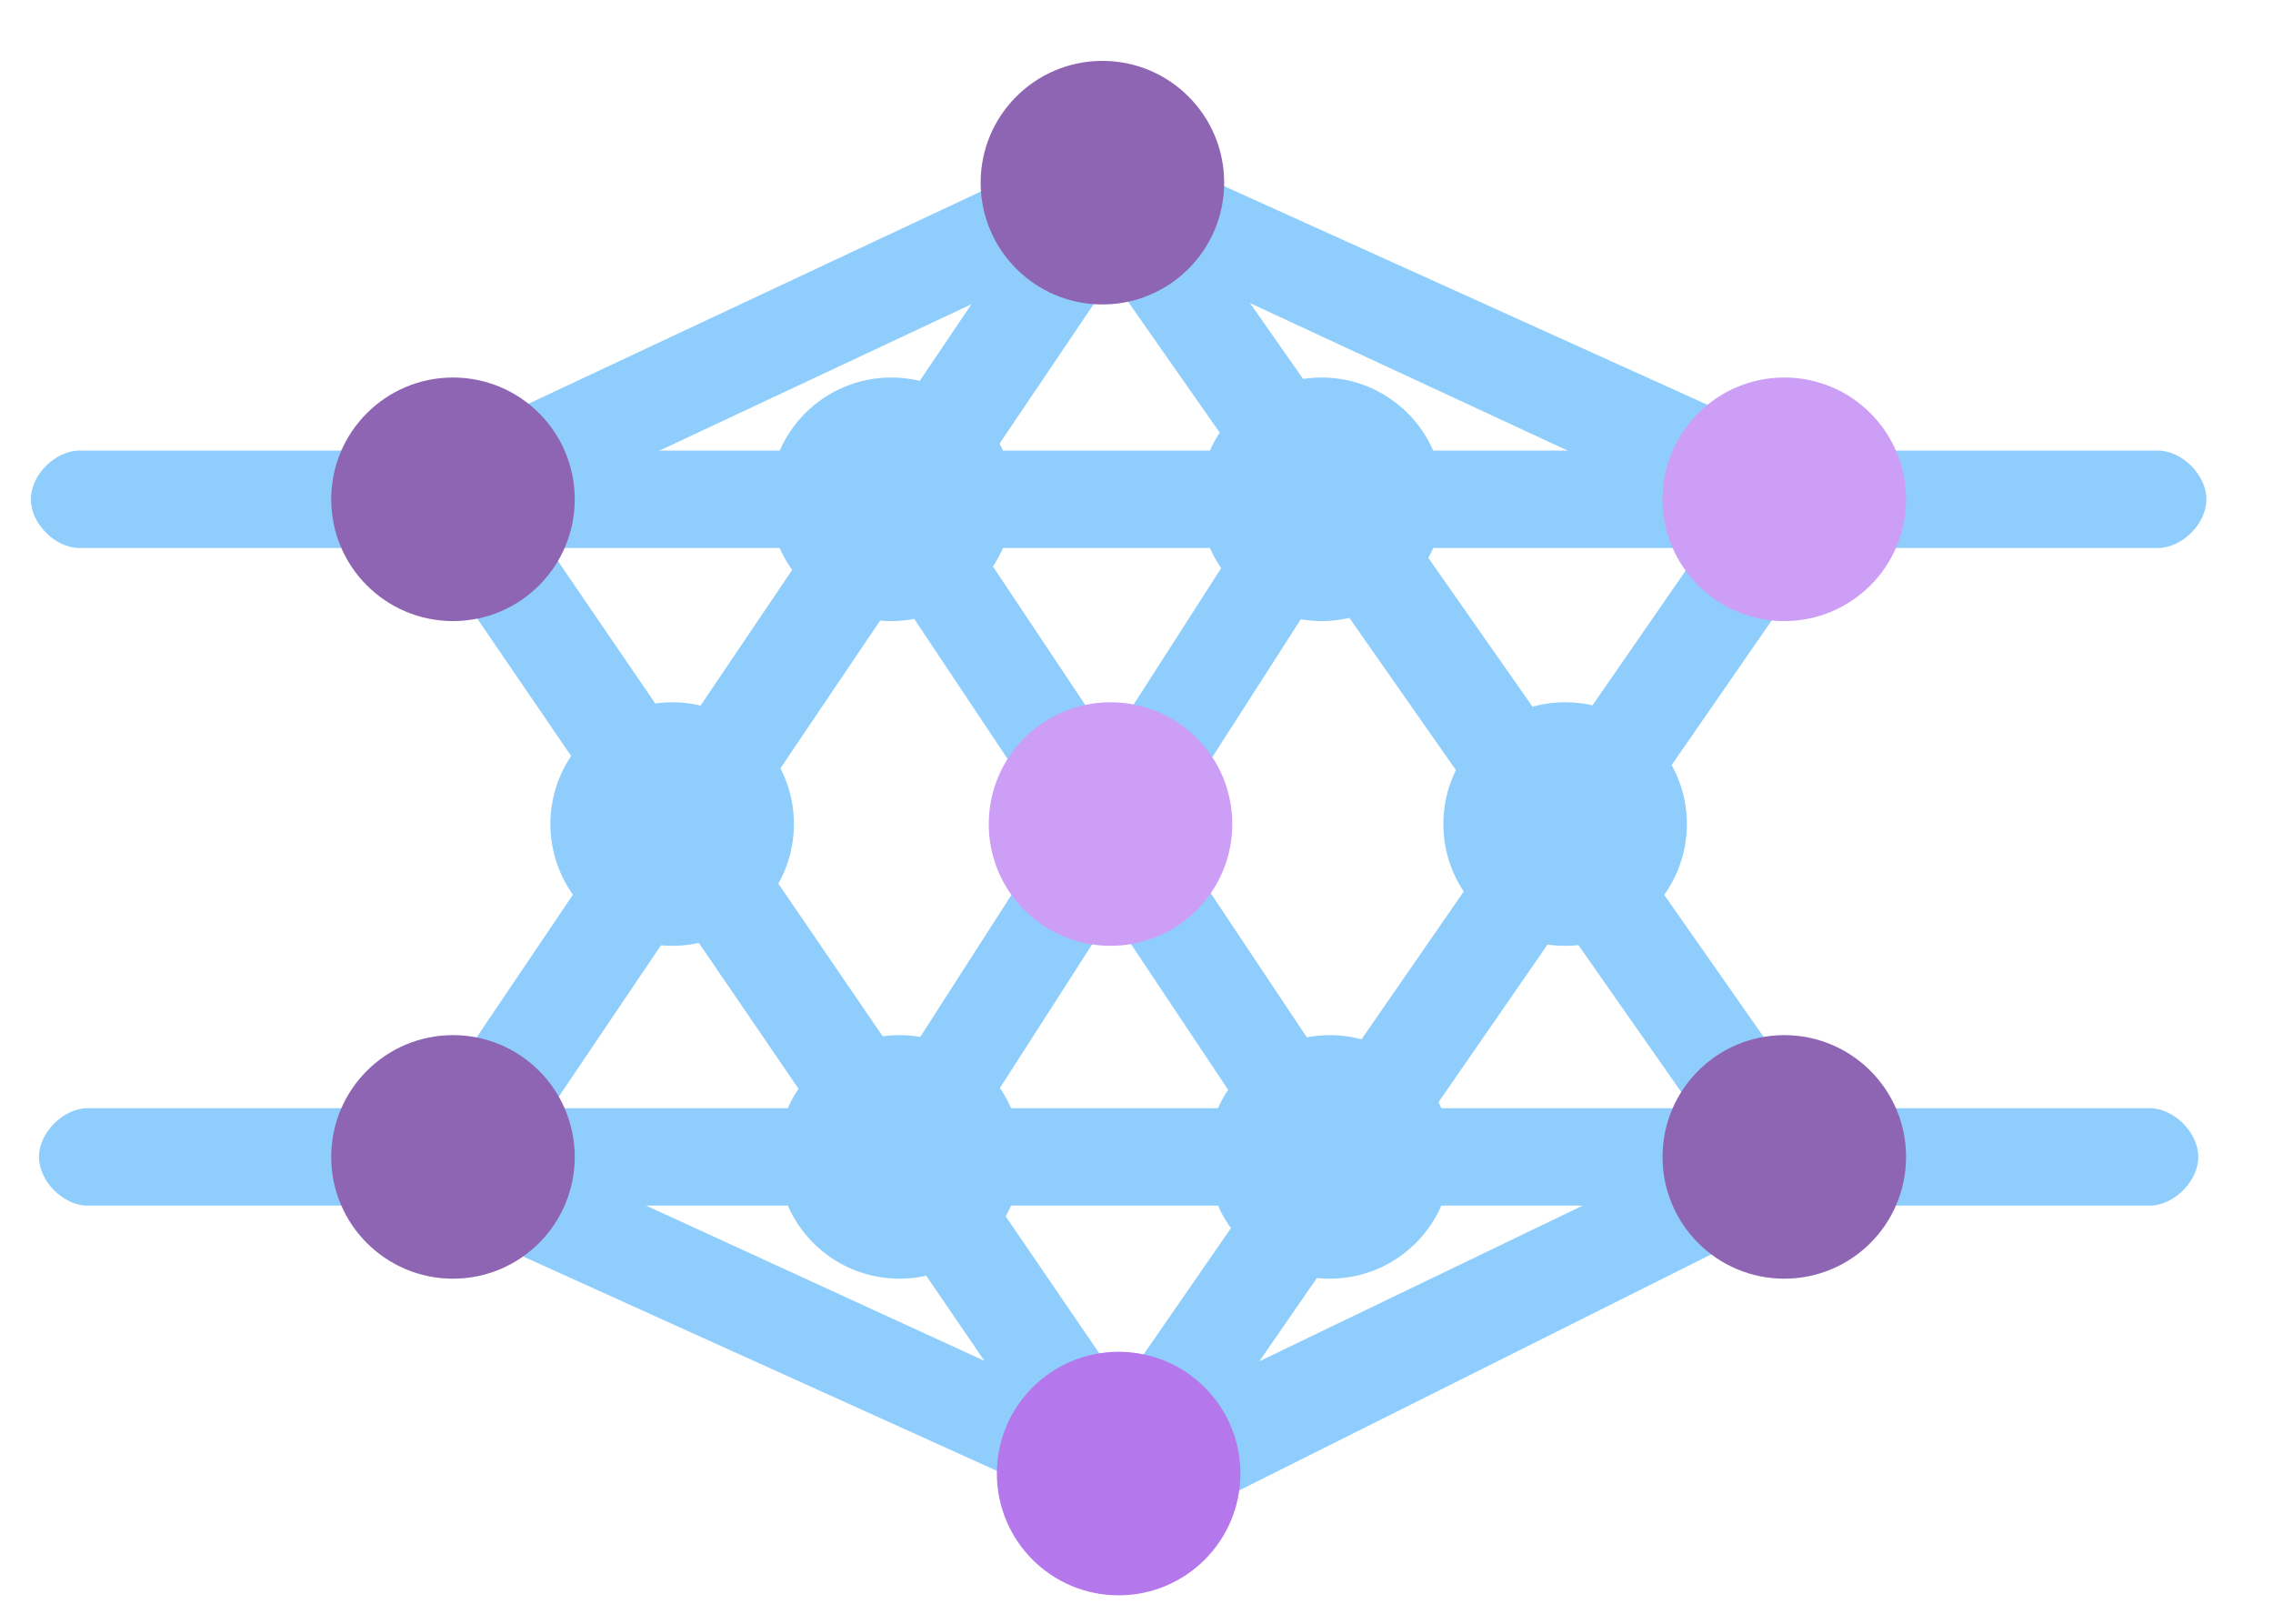 <?xml version="1.0" encoding="utf-8"?>
<!-- Generator: Adobe Illustrator 23.0.4, SVG Export Plug-In . SVG Version: 6.00 Build 0)  -->
<svg version="1.1" id="Layer_1" xmlns="http://www.w3.org/2000/svg" xmlns:xlink="http://www.w3.org/1999/xlink" x="0px" y="0px"
	 viewBox="0 0 28 20" style="enable-background:new 0 0 28 20;" xml:space="preserve">
<style type="text/css">
	.st0{fill:#8FCEFC;}
	.st1{fill:#8E65B3;}
	.st2{fill:#CC9EF5;}
	.st3{fill:#B477EC;}
</style>
<title>icon--machine-learning--big</title>
<desc>Created with Sketch.</desc>
<g id="New-Menu">
	<g id="Homepage-Copy-2" transform="translate(-1453, -155)">
		<g id="icon--machine-learning--big" transform="translate(1453.28, 155.75)">
			<path id="Path" class="st0" d="M16.1,14.1c-0.2,0-0.4-0.1-0.5-0.3l-5.4-8.1c-0.2-0.3-0.1-0.6,0.2-0.8c0.3-0.2,0.6-0.1,0.8,0.2
				l5.4,8.1c0.2,0.3,0.1,0.7-0.2,0.8C16.4,14.1,16.2,14.1,16.1,14.1L16.1,14.1z"/>
			<path class="st0" d="M10.8,14.1c-0.1,0-0.2,0-0.3-0.1c-0.3-0.2-0.4-0.6-0.2-0.8l5.2-8.1c0.2-0.3,0.6-0.3,0.8-0.2
				c0.3,0.2,0.4,0.5,0.2,0.8l-5.2,8.1C11.2,14,11,14.1,10.8,14.1z"/>
			<path class="st0" d="M13.5,18c-0.2,0-0.4-0.1-0.5-0.3l-8.2-12C4.6,5.6,4.6,5.3,4.7,5.1C4.8,4.9,5,4.8,5.2,4.8S5.7,4.9,5.8,5
				L14,17c0.1,0.2,0.1,0.4,0,0.6C13.9,17.9,13.7,18,13.5,18L13.5,18z"/>
			<path class="st0" d="M13.5,18c-0.1,0-0.2,0-0.3-0.1c-0.3-0.2-0.3-0.6-0.2-0.8l8.3-12c0.1-0.2,0.3-0.3,0.6-0.3
				c0.2,0,0.4,0.2,0.5,0.4s0.1,0.4-0.1,0.6l-8.3,12C13.8,17.9,13.7,18,13.5,18L13.5,18z"/>
			<path class="st0" d="M21.7,14.1c-0.2,0-0.4-0.1-0.5-0.3l-8.4-12C12.6,1.6,12.7,1.2,13,1s0.6-0.1,0.8,0.1l8.4,12
				c0.1,0.1,0.1,0.3,0.1,0.5c0,0.2-0.1,0.3-0.3,0.4C22,14.1,21.9,14.1,21.7,14.1z"/>
			<path class="st0" d="M5.3,14.1c-0.1,0-0.2,0-0.3-0.1c-0.3-0.2-0.4-0.6-0.2-0.8l8.1-12c0.1-0.2,0.3-0.3,0.6-0.3s0.4,0.1,0.5,0.3
				s0.1,0.4,0,0.6l-8.1,12C5.7,14,5.5,14.1,5.3,14.1z"/>
			<path class="st0" d="M26.2,14.1H0.8c-0.3,0-0.6-0.3-0.6-0.6s0.3-0.6,0.6-0.6h25.4c0.3,0,0.6,0.3,0.6,0.6S26.5,14.1,26.2,14.1
				L26.2,14.1z"/>
			<path class="st0" d="M26.3,6H0.7C0.4,6,0.1,5.7,0.1,5.4c0-0.3,0.3-0.6,0.6-0.6h25.6c0.3,0,0.6,0.3,0.6,0.6
				C26.9,5.7,26.6,6,26.3,6z"/>
			<path class="st0" d="M21.7,6c-0.1,0-0.2,0-0.3-0.1l-8.4-3.9c-0.3-0.1-0.4-0.5-0.3-0.8C12.9,1,13.3,0.8,13.6,1L22,4.8
				c0.3,0.1,0.4,0.4,0.3,0.7C22.3,5.8,22,6,21.7,6L21.7,6z"/>
			<path class="st0" d="M5.3,6C5,6,4.7,5.8,4.7,5.5C4.6,5.2,4.8,5,5,4.8L13.1,1c0.3-0.1,0.7,0,0.8,0.3s0,0.7-0.3,0.8L5.5,5.9
				C5.5,6,5.4,6,5.3,6L5.3,6z"/>
			<path class="st0" d="M13.7,18.1c-0.1,0-0.2,0-0.3-0.1L5,14.2c-0.2-0.1-0.3-0.3-0.4-0.5c0-0.2,0.1-0.4,0.3-0.6
				C5.1,13,5.3,13,5.5,13.1L14,17c0.3,0.1,0.4,0.4,0.3,0.7C14.2,17.9,14,18.1,13.7,18.1L13.7,18.1z"/>
			<path class="st0" d="M13.7,18.1c-0.3,0-0.5-0.2-0.6-0.5c-0.1-0.3,0.1-0.6,0.3-0.7l8.1-3.9c0.3-0.1,0.7,0,0.8,0.3s0,0.7-0.3,0.8
				L14,18.1C13.9,18.1,13.8,18.1,13.7,18.1L13.7,18.1z"/>
			<circle id="Oval" class="st1" cx="5.3" cy="5.4" r="1.5"/>
			<circle class="st0" cx="10.7" cy="5.4" r="1.5"/>
			<circle class="st0" cx="16" cy="5.4" r="1.5"/>
			<circle class="st1" cx="13.3" cy="1.5" r="1.5"/>
			<circle class="st0" cx="8" cy="9.4" r="1.5"/>
			<circle class="st2" cx="13.4" cy="9.4" r="1.5"/>
			<circle class="st0" cx="19" cy="9.4" r="1.5"/>
			<circle class="st3" cx="13.5" cy="17.4" r="1.5"/>
			<circle class="st2" cx="21.7" cy="5.4" r="1.5"/>
			<circle class="st1" cx="5.3" cy="13.5" r="1.5"/>
			<circle class="st0" cx="10.8" cy="13.5" r="1.5"/>
			<circle class="st0" cx="16.1" cy="13.5" r="1.5"/>
			<circle class="st1" cx="21.7" cy="13.5" r="1.5"/>
		</g>
	</g>
</g>
</svg>
